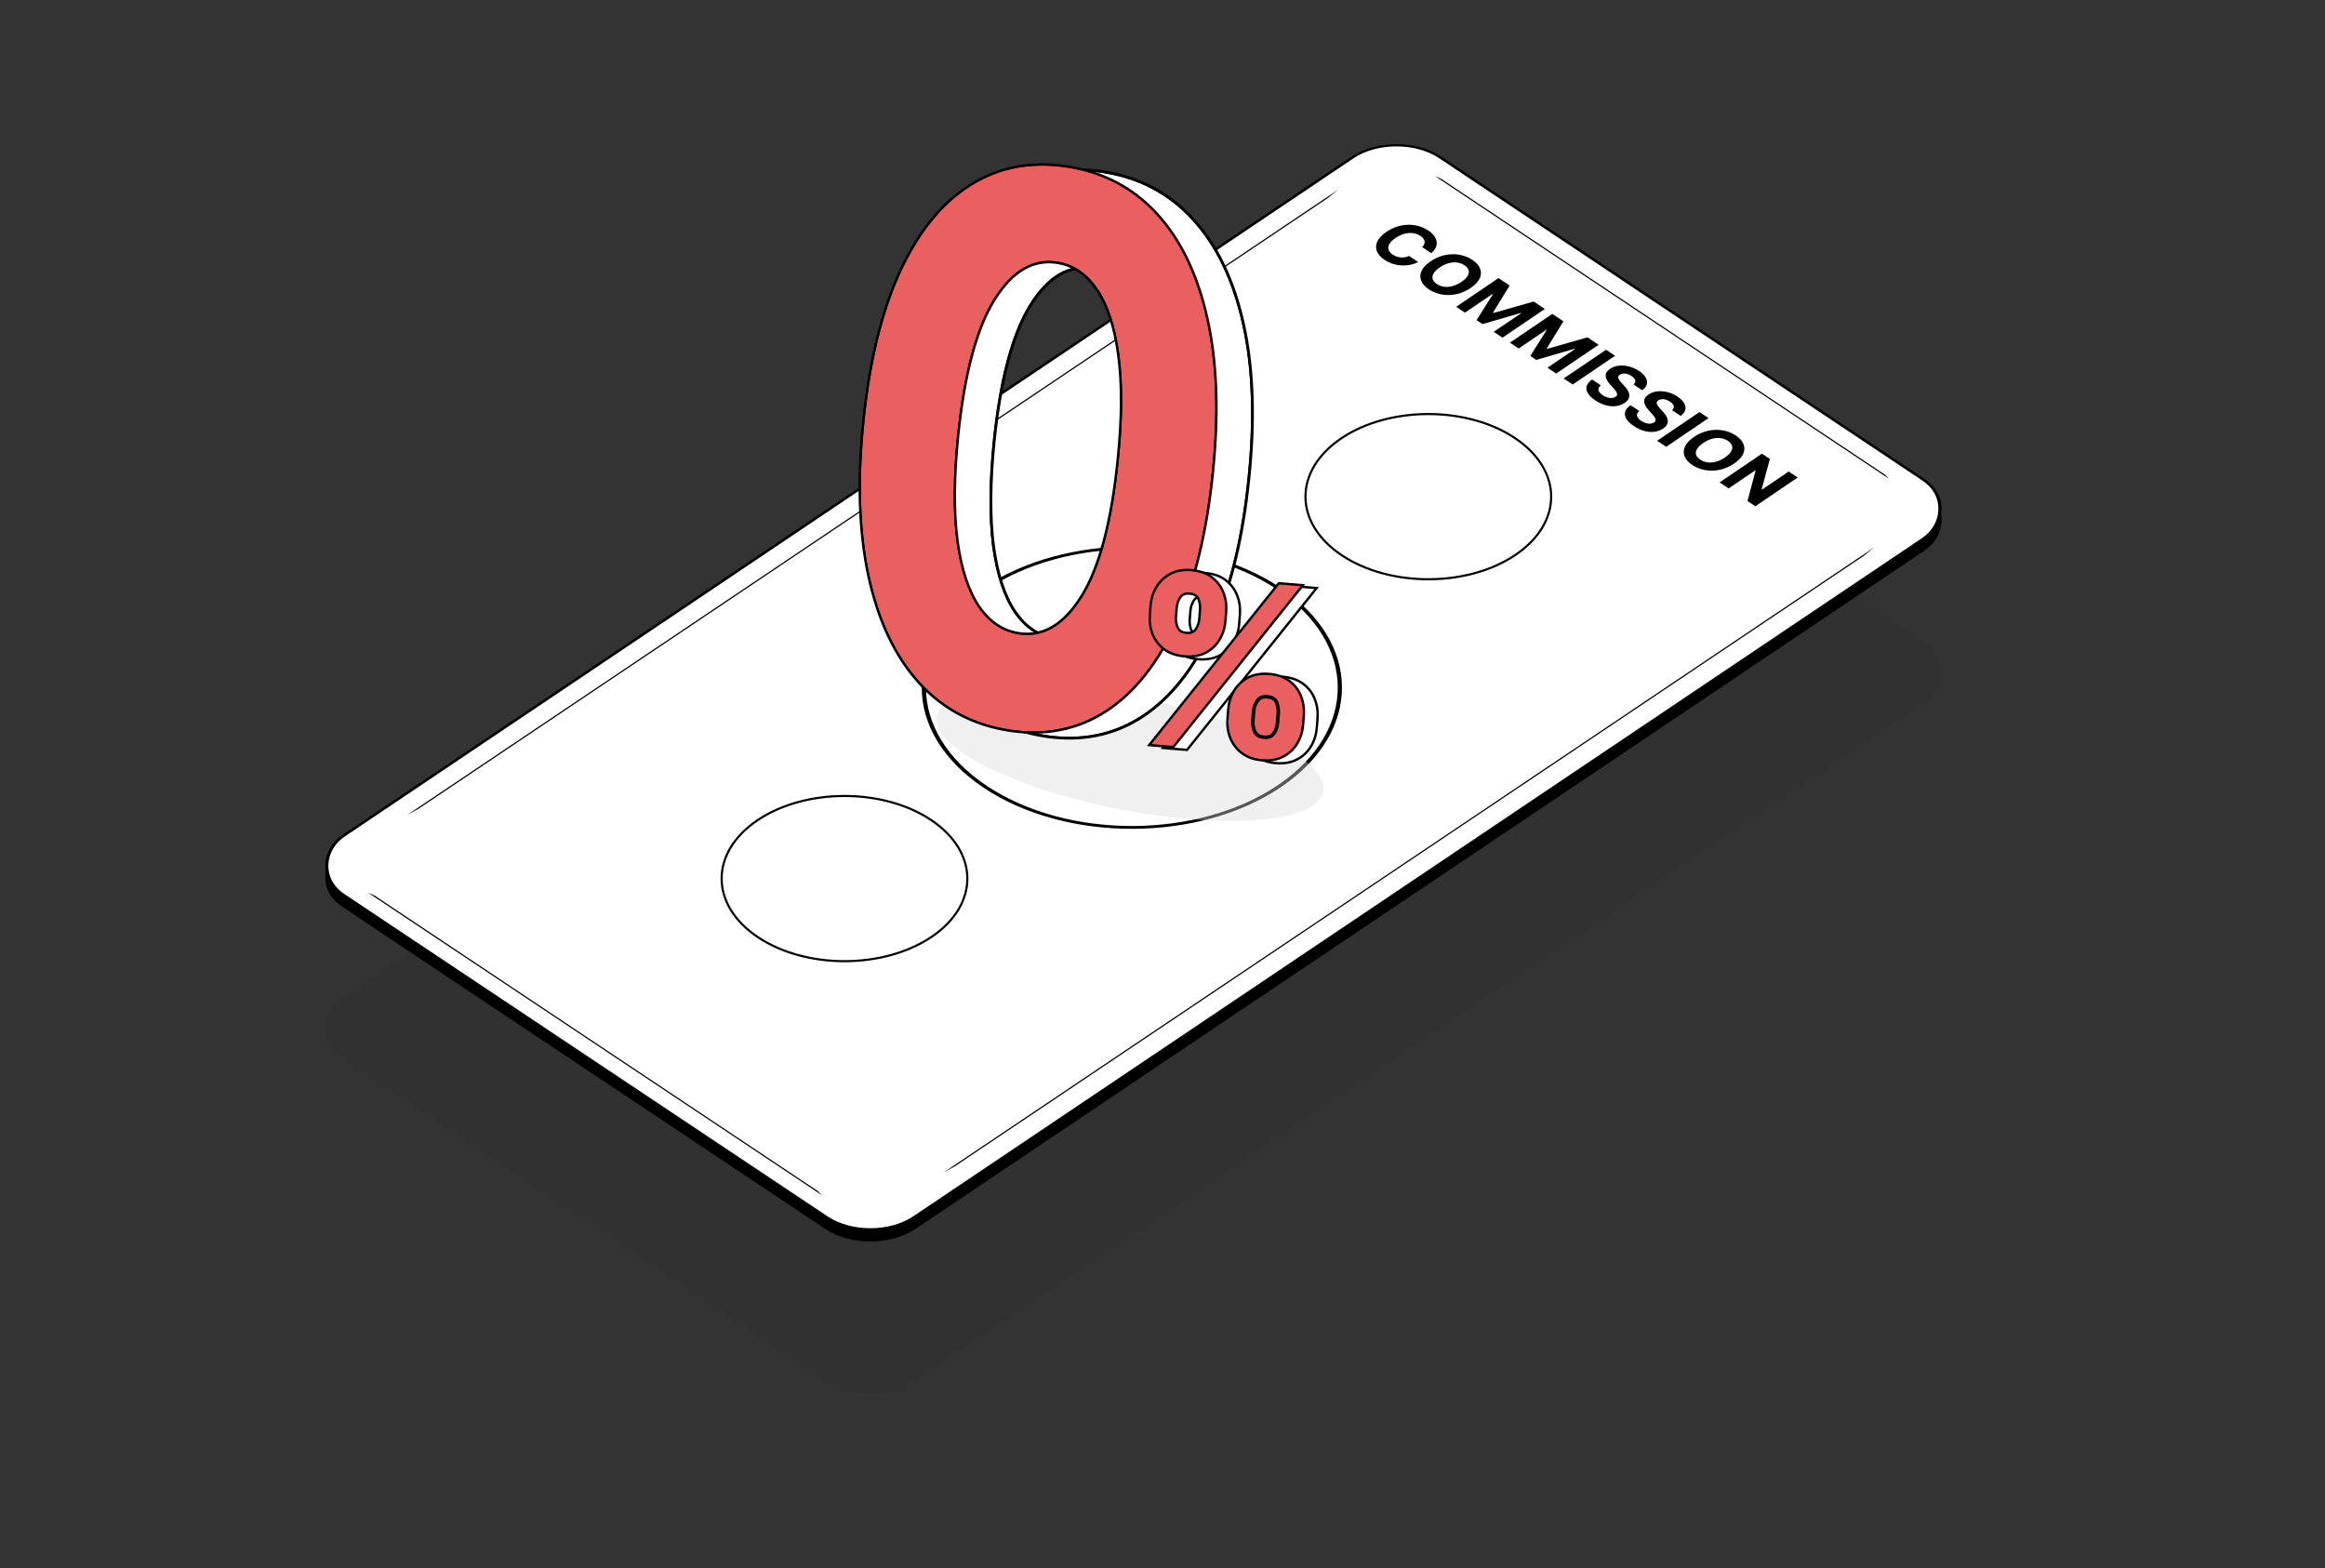 <svg width="344" height="232" viewBox="0 0 344 232" fill="none" xmlns="http://www.w3.org/2000/svg">
<rect x="0" y="0" width="344" height="232" fill="#333333" stroke="none"/>
<rect width="101.983" height="195.935" rx="8.03" transform="matrix(0.832 0.555 -0.83 0.558 206.581 42.813)" fill="black" fill-opacity="0.05"/>
<rect x="0" y="0.223" width="101.581" height="195.534" rx="7.829" transform="matrix(0.832 0.555 -0.83 0.558 206.766 20.468)" fill="black" stroke="black" stroke-width="0.402"/>
<rect x="0" y="0.223" width="101.581" height="195.534" rx="7.829" transform="matrix(0.832 0.555 -0.83 0.558 206.766 18.822)" fill="white" stroke="black" stroke-width="0.402"/>
<path d="M211.765 37.458L210.413 36.557C210.562 36.423 210.665 36.285 210.724 36.143C210.785 35.999 210.803 35.855 210.78 35.711C210.756 35.566 210.692 35.424 210.586 35.285C210.483 35.148 210.341 35.019 210.16 34.898C209.832 34.68 209.467 34.545 209.063 34.492C208.661 34.438 208.24 34.47 207.8 34.589C207.362 34.706 206.926 34.911 206.492 35.206C206.045 35.509 205.736 35.808 205.566 36.103C205.398 36.4 205.358 36.682 205.446 36.949C205.533 37.216 205.737 37.456 206.056 37.669C206.235 37.788 206.424 37.882 206.623 37.952C206.824 38.023 207.03 38.068 207.239 38.087C207.45 38.104 207.66 38.094 207.869 38.058C208.079 38.023 208.284 37.959 208.482 37.866L209.828 38.772C209.505 38.944 209.14 39.073 208.733 39.161C208.33 39.249 207.906 39.286 207.462 39.272C207.021 39.258 206.578 39.185 206.132 39.053C205.691 38.92 205.267 38.719 204.862 38.449C204.298 38.073 203.92 37.651 203.729 37.183C203.539 36.717 203.556 36.235 203.778 35.738C204.002 35.243 204.455 34.765 205.136 34.303C205.82 33.839 206.531 33.531 207.27 33.379C208.009 33.227 208.726 33.214 209.421 33.34C210.119 33.465 210.745 33.712 211.301 34.083C211.667 34.327 211.956 34.588 212.166 34.866C212.379 35.145 212.509 35.432 212.556 35.726C212.605 36.02 212.565 36.312 212.436 36.605C212.309 36.899 212.085 37.183 211.765 37.458ZM217.594 42.607C216.91 43.071 216.198 43.378 215.457 43.529C214.719 43.681 213.999 43.693 213.297 43.566C212.599 43.438 211.972 43.189 211.414 42.817C210.852 42.442 210.475 42.02 210.281 41.551C210.087 41.082 210.101 40.598 210.321 40.1C210.541 39.602 210.992 39.122 211.673 38.66C212.357 38.197 213.068 37.889 213.806 37.737C214.545 37.584 215.263 37.572 215.961 37.7C216.66 37.826 217.291 38.076 217.853 38.451C218.411 38.822 218.786 39.243 218.98 39.712C219.177 40.182 219.166 40.665 218.946 41.163C218.728 41.663 218.277 42.144 217.594 42.607ZM216.239 41.704C216.681 41.404 216.988 41.106 217.158 40.811C217.33 40.517 217.375 40.236 217.291 39.969C217.207 39.702 217.004 39.461 216.681 39.245C216.358 39.03 215.997 38.895 215.599 38.841C215.201 38.787 214.784 38.819 214.346 38.936C213.91 39.054 213.471 39.264 213.028 39.564C212.586 39.864 212.278 40.161 212.106 40.455C211.936 40.75 211.892 41.031 211.976 41.298C212.06 41.565 212.263 41.807 212.586 42.022C212.909 42.237 213.27 42.372 213.668 42.426C214.065 42.48 214.482 42.448 214.918 42.33C215.356 42.213 215.796 42.004 216.239 41.704ZM221.718 41.142L223.366 42.242L220.896 46.258L220.97 46.307L226.922 44.612L228.571 45.711L222.303 49.961L221.007 49.097L225.086 46.331L225.034 46.296L219.349 47.95L218.466 47.362L220.894 43.515L220.841 43.48L216.747 46.257L215.45 45.392L221.718 41.142ZM229.672 46.445L231.32 47.544L228.85 51.56L228.925 51.61L234.876 49.915L236.525 51.014L230.258 55.264L228.961 54.4L233.04 51.633L232.988 51.598L227.303 53.253L226.42 52.664L228.848 48.818L228.796 48.783L224.701 51.56L223.405 50.695L229.672 46.445ZM238.963 52.639L232.695 56.889L231.359 55.998L237.626 51.748L238.963 52.639ZM241.69 56.881C241.912 56.697 241.998 56.496 241.947 56.279C241.896 56.062 241.711 55.846 241.39 55.632C241.171 55.486 240.957 55.384 240.745 55.325C240.536 55.266 240.338 55.245 240.152 55.263C239.967 55.283 239.808 55.339 239.673 55.43C239.557 55.503 239.483 55.585 239.45 55.676C239.42 55.769 239.421 55.867 239.452 55.97C239.486 56.072 239.541 56.178 239.617 56.29C239.696 56.4 239.789 56.511 239.896 56.624L240.329 57.094C240.544 57.319 240.715 57.543 240.844 57.766C240.972 57.989 241.047 58.207 241.066 58.42C241.086 58.634 241.041 58.84 240.932 59.039C240.825 59.239 240.642 59.428 240.382 59.606C239.997 59.865 239.566 60.025 239.088 60.085C238.616 60.146 238.118 60.107 237.597 59.968C237.08 59.828 236.564 59.587 236.049 59.245C235.539 58.904 235.172 58.555 234.948 58.198C234.727 57.842 234.662 57.49 234.754 57.142C234.85 56.795 235.119 56.465 235.559 56.152L236.853 57.014C236.657 57.167 236.542 57.326 236.508 57.493C236.479 57.66 236.519 57.828 236.628 57.997C236.742 58.166 236.914 58.327 237.145 58.481C237.371 58.632 237.6 58.741 237.832 58.808C238.066 58.876 238.288 58.901 238.497 58.884C238.706 58.867 238.886 58.807 239.037 58.705C239.177 58.61 239.253 58.501 239.265 58.38C239.279 58.26 239.239 58.124 239.146 57.971C239.054 57.82 238.921 57.649 238.746 57.458L238.229 56.883C237.824 56.44 237.604 56.023 237.569 55.632C237.534 55.241 237.749 54.889 238.214 54.576C238.591 54.318 239.025 54.161 239.514 54.105C240.005 54.052 240.512 54.092 241.033 54.225C241.554 54.359 242.046 54.579 242.507 54.887C242.976 55.199 243.306 55.526 243.497 55.867C243.689 56.21 243.742 56.543 243.654 56.865C243.565 57.188 243.338 57.478 242.971 57.735L241.69 56.881ZM247.386 60.678C247.608 60.495 247.694 60.294 247.643 60.076C247.593 59.859 247.407 59.643 247.086 59.429C246.868 59.284 246.653 59.182 246.441 59.123C246.232 59.063 246.034 59.042 245.848 59.061C245.663 59.08 245.504 59.136 245.369 59.227C245.253 59.301 245.179 59.383 245.147 59.474C245.116 59.566 245.117 59.664 245.148 59.767C245.182 59.869 245.237 59.976 245.313 60.087C245.392 60.197 245.485 60.308 245.592 60.421L246.026 60.891C246.24 61.116 246.412 61.34 246.54 61.563C246.669 61.786 246.743 62.004 246.763 62.218C246.782 62.431 246.738 62.637 246.628 62.836C246.521 63.036 246.338 63.225 246.079 63.404C245.693 63.663 245.262 63.822 244.785 63.883C244.312 63.943 243.815 63.904 243.293 63.765C242.776 63.626 242.26 63.385 241.746 63.042C241.235 62.702 240.868 62.353 240.645 61.995C240.423 61.639 240.358 61.287 240.45 60.94C240.546 60.592 240.815 60.262 241.255 59.95L242.549 60.812C242.353 60.964 242.238 61.123 242.204 61.29C242.175 61.457 242.215 61.625 242.325 61.794C242.438 61.963 242.61 62.125 242.841 62.278C243.067 62.429 243.297 62.538 243.529 62.605C243.763 62.673 243.984 62.699 244.193 62.682C244.402 62.665 244.582 62.605 244.733 62.502C244.873 62.407 244.95 62.299 244.961 62.177C244.975 62.057 244.935 61.921 244.842 61.769C244.751 61.617 244.617 61.446 244.442 61.255L243.925 60.68C243.52 60.237 243.3 59.821 243.265 59.429C243.23 59.038 243.445 58.686 243.91 58.374C244.287 58.115 244.721 57.958 245.21 57.903C245.702 57.849 246.208 57.889 246.729 58.023C247.251 58.156 247.742 58.377 248.203 58.684C248.672 58.997 249.002 59.324 249.193 59.665C249.385 60.008 249.438 60.34 249.35 60.663C249.262 60.985 249.034 61.275 248.667 61.533L247.386 60.678ZM252.791 61.858L246.524 66.108L245.187 65.217L251.455 60.967L252.791 61.858ZM256.567 68.59C255.884 69.053 255.172 69.36 254.431 69.511C253.692 69.663 252.972 69.676 252.27 69.548C251.573 69.421 250.945 69.171 250.387 68.799C249.826 68.424 249.448 68.003 249.254 67.533C249.061 67.064 249.074 66.581 249.294 66.082C249.514 65.585 249.965 65.105 250.646 64.642C251.33 64.179 252.041 63.871 252.78 63.719C253.518 63.567 254.237 63.554 254.934 63.682C255.634 63.808 256.264 64.058 256.826 64.433C257.384 64.805 257.759 65.225 257.953 65.695C258.151 66.164 258.14 66.647 257.919 67.145C257.701 67.645 257.251 68.126 256.567 68.59ZM255.212 67.686C255.655 67.386 255.961 67.088 256.131 66.793C256.304 66.499 256.348 66.219 256.264 65.951C256.181 65.684 255.977 65.443 255.654 65.228C255.331 65.012 254.97 64.878 254.573 64.824C254.175 64.77 253.757 64.801 253.319 64.918C252.883 65.036 252.444 65.246 252.002 65.546C251.559 65.846 251.251 66.143 251.079 66.437C250.909 66.732 250.866 67.014 250.949 67.281C251.033 67.548 251.236 67.789 251.559 68.004C251.883 68.22 252.243 68.354 252.641 68.408C253.039 68.462 253.456 68.43 253.891 68.312C254.329 68.195 254.769 67.986 255.212 67.686ZM265.979 70.65L259.712 74.9L258.557 74.13L259.751 69.622L259.705 69.591L255.76 72.266L254.424 71.375L260.691 67.125L261.864 67.907L260.651 72.399L260.707 72.436L264.648 69.763L265.979 70.65Z" fill="black"/>
<path fill-rule="evenodd" clip-rule="evenodd" d="M60.239 120.579L61.966 119.635L196.385 29.353L197.963 28.077L197.882 28.131L60.312 120.529L60.239 120.579Z" fill="black"/>
<path fill-rule="evenodd" clip-rule="evenodd" d="M139.592 173.48L141.319 172.537L275.738 82.255L277.316 80.979L277.236 81.033L139.665 173.431L139.592 173.48Z" fill="black"/>
<path fill-rule="evenodd" clip-rule="evenodd" d="M279.618 70.712L279.457 70.82L279.458 70.821L279.619 70.712L279.618 70.712ZM279.454 70.818L279.377 70.767L212.39 26.109L212.31 26.055L213.257 26.471L278.907 70.238L279.454 70.818Z" fill="black"/>
<path fill-rule="evenodd" clip-rule="evenodd" d="M121.762 176.728L121.601 176.837L121.602 176.837L121.763 176.729L121.762 176.728ZM121.597 176.834L121.521 176.783L54.534 132.126L54.454 132.072L55.401 132.488L121.05 176.254L121.597 176.834Z" fill="black"/>
<path d="M224.24 82.088C217.172 86.881 205.663 86.913 198.534 82.16C191.404 77.407 191.354 69.669 198.422 64.877C205.49 60.084 216.999 60.052 224.128 64.805C231.258 69.558 231.308 77.296 224.24 82.088Z" fill="white" stroke="black" stroke-width="0.313"/>
<circle cx="26.5" cy="26.5" r="26.235" transform="matrix(0.833 0.555 -0.826 0.56 167.281 72.188)" fill="white" stroke="black" stroke-width="0.53"/>
<ellipse cx="28.897" cy="9.09" rx="28.897" ry="9.09" transform="matrix(0.975 0.228 -0.577 0.814 144.265 97.561)" fill="#D9D9D9" fill-opacity="0.4"/>
<path d="M137.858 138.596C130.79 143.389 119.281 143.421 112.152 138.668C105.023 133.915 104.973 126.177 112.04 121.385C119.108 116.592 130.617 116.56 137.746 121.313C144.876 126.066 144.926 133.804 137.858 138.596Z" fill="white" stroke="black" stroke-width="0.313"/>
<path d="M154.592 108.937L154.593 108.938C159.979 109.755 164.782 108.796 168.991 106.057C173.196 103.32 176.645 98.964 179.344 93.005C182.065 87.049 183.875 79.657 184.778 70.836C185.696 62.069 185.435 54.442 183.987 47.958C182.543 41.45 180.05 36.259 176.499 32.399C172.966 28.538 168.511 26.202 163.147 25.387C157.782 24.573 152.983 25.506 148.759 28.189C144.561 30.847 141.11 35.123 138.397 41.001L138.397 41.001C135.705 46.883 133.912 54.211 133.014 62.98C132.093 71.773 132.338 79.463 133.754 86.047L133.754 86.048C135.19 92.634 137.665 97.889 141.19 101.798L141.19 101.799C144.739 105.715 149.21 108.094 154.592 108.937ZM170.647 68.691L170.647 68.691C169.721 77.936 167.939 84.674 165.315 88.931C162.69 93.191 159.61 94.992 156.076 94.456C153.72 94.098 151.763 92.798 150.2 90.529C148.638 88.231 147.563 84.973 146.992 80.737C146.445 76.482 146.484 71.278 147.114 65.121C148.068 56.013 149.862 49.37 152.48 45.165C155.099 40.957 158.166 39.179 161.68 39.713C164.037 40.07 165.983 41.369 167.525 43.634L167.525 43.635C169.09 45.907 170.158 49.124 170.714 53.304L170.714 53.306C171.29 57.484 171.269 62.612 170.647 68.691Z" fill="white" stroke="black" stroke-width="0.412"/>
<path fill-rule="evenodd" clip-rule="evenodd" d="M154.599 108.86L154.599 108.86C149.244 108.021 144.799 105.656 141.268 101.76L141.268 101.76C137.759 97.867 135.288 92.627 133.853 86.048L133.853 86.047C132.439 79.47 132.194 71.786 133.115 62.996C134.013 54.23 135.804 46.907 138.493 41.033L138.493 41.032C141.203 35.161 144.647 30.898 148.826 28.252C153.028 25.583 157.8 24.656 163.136 25.466C168.473 26.276 172.902 28.599 176.417 32.439C179.952 36.282 182.44 41.458 183.883 47.959C185.329 54.436 185.591 62.057 184.673 70.82C183.77 79.639 181.961 87.025 179.244 92.975C176.547 98.928 173.105 103.27 168.919 105.995C164.731 108.72 159.957 109.673 154.599 108.86ZM179.156 92.912C181.865 86.981 183.671 79.611 184.572 70.805C185.489 62.053 185.227 54.45 183.786 47.995C182.347 41.514 179.868 36.361 176.35 32.536C172.852 28.714 168.443 26.4 163.123 25.593C157.804 24.786 153.053 25.71 148.871 28.366C144.712 31 141.282 35.243 138.581 41.096C135.9 46.952 134.112 54.258 133.216 63.012C132.296 71.789 132.541 79.456 133.951 86.013C135.382 92.573 137.843 97.789 141.336 101.663C144.849 105.54 149.274 107.897 154.612 108.733C159.953 109.544 164.706 108.593 168.873 105.882C173.039 103.17 176.467 98.847 179.156 92.912ZM170.748 68.707L170.748 68.707C171.37 62.626 171.391 57.495 170.815 53.31L170.815 53.309C170.258 49.126 169.189 45.895 167.612 43.607L167.612 43.606C166.057 41.322 164.083 39.999 161.686 39.635C158.105 39.092 155.006 40.912 152.382 45.127C149.757 49.344 147.963 55.997 147.009 65.105C146.379 71.265 146.339 76.473 146.887 80.734C147.459 84.972 148.535 88.244 150.108 90.558C151.684 92.846 153.669 94.17 156.066 94.534C159.667 95.081 162.779 93.236 165.408 88.969C168.038 84.7 169.822 77.953 170.748 68.707ZM150.032 90.642C148.442 88.305 147.36 85.009 146.787 80.755C146.237 76.479 146.277 71.257 146.909 65.09C147.863 55.973 149.661 49.292 152.303 45.049C154.944 40.806 158.076 38.959 161.699 39.508C164.121 39.876 166.117 41.214 167.689 43.522C169.281 45.834 170.356 49.089 170.915 53.287C171.494 57.488 171.471 62.633 170.848 68.722C169.922 77.976 168.135 84.751 165.488 89.047C162.841 93.342 159.696 95.214 156.053 94.661C153.631 94.293 151.624 92.954 150.032 90.642Z" fill="black"/>
<path d="M149.296 108.104L149.297 108.104C154.676 108.92 159.472 107.963 163.674 105.228C167.873 102.495 171.319 98.144 174.017 92.189C176.736 86.236 178.544 78.848 179.447 70.028C180.366 61.264 180.104 53.641 178.657 47.161C177.214 40.657 174.723 35.472 171.177 31.617C167.649 27.763 163.202 25.43 157.844 24.617C152.487 23.804 147.695 24.735 143.477 27.414C139.285 30.068 135.837 34.339 133.126 40.213L133.126 40.213C130.436 46.091 128.644 53.416 127.746 62.183C126.825 70.973 127.07 78.659 128.485 85.24L128.485 85.24C129.92 91.822 132.393 97.071 135.913 100.975L135.913 100.976C139.456 104.886 143.921 107.261 149.296 108.104ZM165.379 67.893L165.379 67.894C164.453 77.14 162.67 83.883 160.043 88.146C157.415 92.412 154.324 94.224 150.773 93.685C148.407 93.326 146.443 92.019 144.876 89.745C143.309 87.44 142.233 84.176 141.662 79.938C141.114 75.679 141.153 70.472 141.784 64.313C142.737 55.205 144.532 48.555 147.153 44.344C149.776 40.132 152.854 38.343 156.384 38.879C158.751 39.238 160.705 40.543 162.251 42.814L162.251 42.815C163.821 45.093 164.89 48.316 165.446 52.499L165.446 52.5C166.022 56.683 166.001 61.813 165.379 67.893Z" fill="#EA5F5F" stroke="black" stroke-width="0.348"/>
<path fill-rule="evenodd" clip-rule="evenodd" d="M149.307 108.055L149.307 108.055C143.952 107.216 139.506 104.851 135.976 100.955L135.976 100.955C132.466 97.063 129.995 91.824 128.559 85.244L128.559 85.244C127.144 78.667 126.899 70.982 127.819 62.193C128.716 53.427 130.507 46.104 133.196 40.229L133.196 40.228C135.905 34.357 139.348 30.094 143.527 27.447C147.729 24.778 152.501 23.85 157.838 24.66C163.174 25.469 167.603 27.791 171.118 31.631C174.654 35.474 177.142 40.65 178.586 47.151C180.033 53.627 180.295 61.248 179.377 70.012C178.475 78.83 176.667 86.216 173.95 92.166C171.254 98.12 167.813 102.463 163.626 105.188C159.439 107.913 154.665 108.867 149.307 108.055ZM173.862 92.104C176.571 86.172 178.376 78.803 179.277 69.996C180.193 61.245 179.93 53.642 178.489 47.186C177.049 40.705 174.57 35.553 171.052 31.728C167.554 27.907 163.145 25.593 157.825 24.786C152.505 23.98 147.754 24.905 143.572 27.561C139.414 30.195 135.984 34.438 133.283 40.292C130.603 46.148 128.815 53.454 127.92 62.209C127.001 70.986 127.247 78.653 128.657 85.209C130.088 91.769 132.55 96.986 136.043 100.859C139.556 104.736 143.982 107.092 149.32 107.928C154.661 108.738 159.414 107.786 163.58 105.074C167.747 102.362 171.174 98.039 173.862 92.104ZM165.452 67.9L165.452 67.9C166.074 61.819 166.095 56.687 165.518 52.503L165.518 52.502C164.961 48.318 163.891 45.088 162.315 42.8L162.314 42.799C160.759 40.515 158.785 39.193 156.388 38.829C152.807 38.286 149.708 40.107 147.085 44.322C144.46 48.539 142.666 55.192 141.713 64.3C141.083 70.46 141.044 75.668 141.592 79.929C142.164 84.168 143.241 87.439 144.815 89.753C146.391 92.041 148.375 93.365 150.772 93.728C154.374 94.274 157.485 92.43 160.115 88.162C162.744 83.893 164.527 77.146 165.452 67.9ZM144.738 89.837C143.148 87.5 142.066 84.204 141.492 79.951C140.942 75.674 140.982 70.452 141.613 64.285C142.567 55.168 144.364 48.487 147.005 44.244C149.647 40 152.779 38.153 156.401 38.702C158.823 39.069 160.82 40.407 162.392 42.715C163.984 45.027 165.059 48.282 165.618 52.48C166.197 56.681 166.176 61.826 165.553 67.915C164.627 77.169 162.841 83.944 160.194 88.24C157.548 92.536 154.403 94.408 150.759 93.855C148.338 93.488 146.33 92.149 144.738 89.837Z" fill="black"/>
<path d="M184.621 102.615L184.621 102.616C184.123 103.445 183.833 104.374 183.752 105.4L183.646 106.719C183.565 107.746 183.702 108.714 184.062 109.622L184.062 109.622C184.424 110.525 184.999 111.273 185.785 111.862C186.577 112.466 187.58 112.812 188.783 112.911C189.97 113.009 191.01 112.83 191.895 112.366C192.772 111.913 193.462 111.27 193.962 110.438L193.963 110.437C194.461 109.6 194.751 108.667 194.833 107.641L194.938 106.322C195.02 105.288 194.883 104.32 194.522 103.42C194.169 102.509 193.594 101.757 192.799 101.166C192.006 100.571 191.004 100.229 189.802 100.13C188.614 100.033 187.574 100.211 186.689 100.675C185.82 101.129 185.13 101.776 184.621 102.615ZM189.048 109.586C189.777 109.646 190.293 109.435 190.598 108.952C190.911 108.469 191.091 107.931 191.138 107.337L191.243 106.018C191.291 105.423 191.207 104.859 190.991 104.325C190.776 103.791 190.292 103.493 189.538 103.431C188.818 103.371 188.296 103.587 187.975 104.076C187.654 104.566 187.469 105.108 187.422 105.703L187.317 107.022C187.271 107.6 187.363 108.157 187.595 108.692C187.834 109.228 188.319 109.526 189.048 109.586ZM190.452 108.857L190.451 108.859C190.191 109.271 189.747 109.469 189.061 109.413C188.378 109.356 187.961 109.084 187.754 108.622C187.534 108.113 187.447 107.585 187.491 107.036L187.596 105.717C187.641 105.151 187.816 104.637 188.121 104.172C188.399 103.749 188.85 103.549 189.525 103.604C190.236 103.663 190.647 103.937 190.83 104.39C191.035 104.898 191.115 105.435 191.07 106.003L190.964 107.322C190.919 107.889 190.748 108.399 190.452 108.857ZM175.215 85.309L175.215 85.309C174.345 85.763 173.655 86.41 173.146 87.249C172.64 88.078 172.346 89.011 172.264 90.046L172.158 91.365C172.077 92.391 172.211 93.354 172.563 94.253L172.563 94.253L172.563 94.255C172.926 95.15 173.501 95.897 174.285 96.494L174.287 96.495C175.087 97.09 176.09 97.433 177.284 97.531C178.479 97.629 179.518 97.46 180.394 97.011L180.394 97.011C181.271 96.558 181.962 95.915 182.462 95.083C182.969 94.254 183.262 93.321 183.345 92.286L183.45 90.967C183.532 89.933 183.395 88.965 183.034 88.065C182.673 87.154 182.098 86.402 181.312 85.812C180.519 85.217 179.512 84.874 178.302 84.775C177.13 84.678 176.099 84.853 175.215 85.309ZM178.964 93.502L178.964 93.502L178.963 93.504C178.703 93.916 178.256 94.114 177.562 94.057C176.904 94.003 176.497 93.737 176.289 93.281C176.069 92.781 175.981 92.25 176.027 91.683L176.132 90.364C176.176 89.815 176.346 89.303 176.646 88.828C176.917 88.397 177.36 88.194 178.025 88.249C178.745 88.308 179.159 88.583 179.342 89.035C179.547 89.543 179.627 90.08 179.582 90.649L179.477 91.968C179.431 92.534 179.26 93.045 178.964 93.502ZM172.267 110.405L172.062 110.661L172.389 110.688L175.537 110.947L175.63 110.955L175.687 110.883L194.601 87.263L194.806 87.007L194.479 86.98L191.331 86.721L191.238 86.713L191.181 86.785L172.267 110.405Z" fill="#FFFEFE" stroke="black" stroke-width="0.348"/>
<path d="M182.589 102.193L182.589 102.194C182.09 103.023 181.801 103.952 181.719 104.979L181.614 106.298C181.532 107.324 181.67 108.292 182.03 109.2L182.03 109.2C182.392 110.103 182.967 110.851 183.753 111.44C184.545 112.044 185.548 112.39 186.75 112.489C187.938 112.587 188.978 112.409 189.862 111.944C190.739 111.492 191.43 110.848 191.93 110.016L191.93 110.015C192.429 109.179 192.719 108.246 192.8 107.219L192.906 105.9C192.988 104.866 192.85 103.898 192.49 102.998C192.137 102.087 191.562 101.335 190.767 100.744C189.974 100.15 188.972 99.808 187.769 99.708C186.582 99.611 185.542 99.789 184.657 100.254C183.788 100.707 183.097 101.355 182.589 102.193ZM187.015 109.164C187.744 109.224 188.261 109.013 188.566 108.53C188.878 108.048 189.059 107.509 189.106 106.915L189.211 105.596C189.258 105.001 189.174 104.437 188.959 103.903C188.744 103.369 188.259 103.071 187.506 103.009C186.785 102.949 186.264 103.165 185.943 103.655C185.622 104.144 185.437 104.687 185.39 105.281L185.285 106.6C185.239 107.178 185.331 107.735 185.563 108.27C185.802 108.806 186.286 109.104 187.015 109.164ZM188.42 108.435L188.418 108.437C188.158 108.849 187.715 109.047 187.029 108.991C186.346 108.934 185.929 108.662 185.722 108.2C185.502 107.691 185.414 107.163 185.458 106.614L185.563 105.295C185.609 104.729 185.784 104.215 186.089 103.75C186.366 103.327 186.817 103.127 187.492 103.182C188.204 103.241 188.615 103.515 188.797 103.968C189.002 104.476 189.083 105.013 189.037 105.581L188.932 106.9C188.887 107.467 188.716 107.978 188.42 108.435ZM173.183 84.887L173.182 84.888C172.313 85.341 171.623 85.988 171.114 86.827C170.607 87.656 170.314 88.589 170.231 89.624L170.126 90.943C170.044 91.969 170.178 92.933 170.53 93.831L170.53 93.831L170.531 93.833C170.894 94.728 171.469 95.475 172.253 96.072L172.255 96.073C173.055 96.668 174.058 97.011 175.252 97.109C176.446 97.207 177.486 97.038 178.361 96.589L178.362 96.589C179.239 96.136 179.929 95.493 180.43 94.661C180.936 93.832 181.23 92.899 181.312 91.864L181.418 90.545C181.5 89.511 181.362 88.543 181.002 87.643C180.641 86.732 180.066 85.98 179.28 85.39C178.487 84.795 177.48 84.453 176.269 84.353C175.098 84.256 174.067 84.431 173.183 84.887ZM176.932 93.08L176.932 93.08L176.93 93.082C176.671 93.494 176.224 93.692 175.529 93.635C174.871 93.581 174.465 93.315 174.257 92.859C174.037 92.359 173.949 91.828 173.994 91.262L174.1 89.943C174.143 89.393 174.314 88.882 174.613 88.406C174.885 87.975 175.328 87.772 175.992 87.827C176.713 87.886 177.127 88.161 177.31 88.613C177.514 89.121 177.595 89.658 177.549 90.227L177.444 91.546C177.399 92.112 177.228 92.623 176.932 93.08ZM170.235 109.983L170.03 110.239L170.357 110.266L173.505 110.525L173.597 110.533L173.655 110.461L192.569 86.841L192.774 86.585L192.447 86.558L189.298 86.299L189.206 86.291L189.148 86.363L170.235 109.983Z" fill="#EA5F5F" stroke="black" stroke-width="0.348"/>
</svg>
